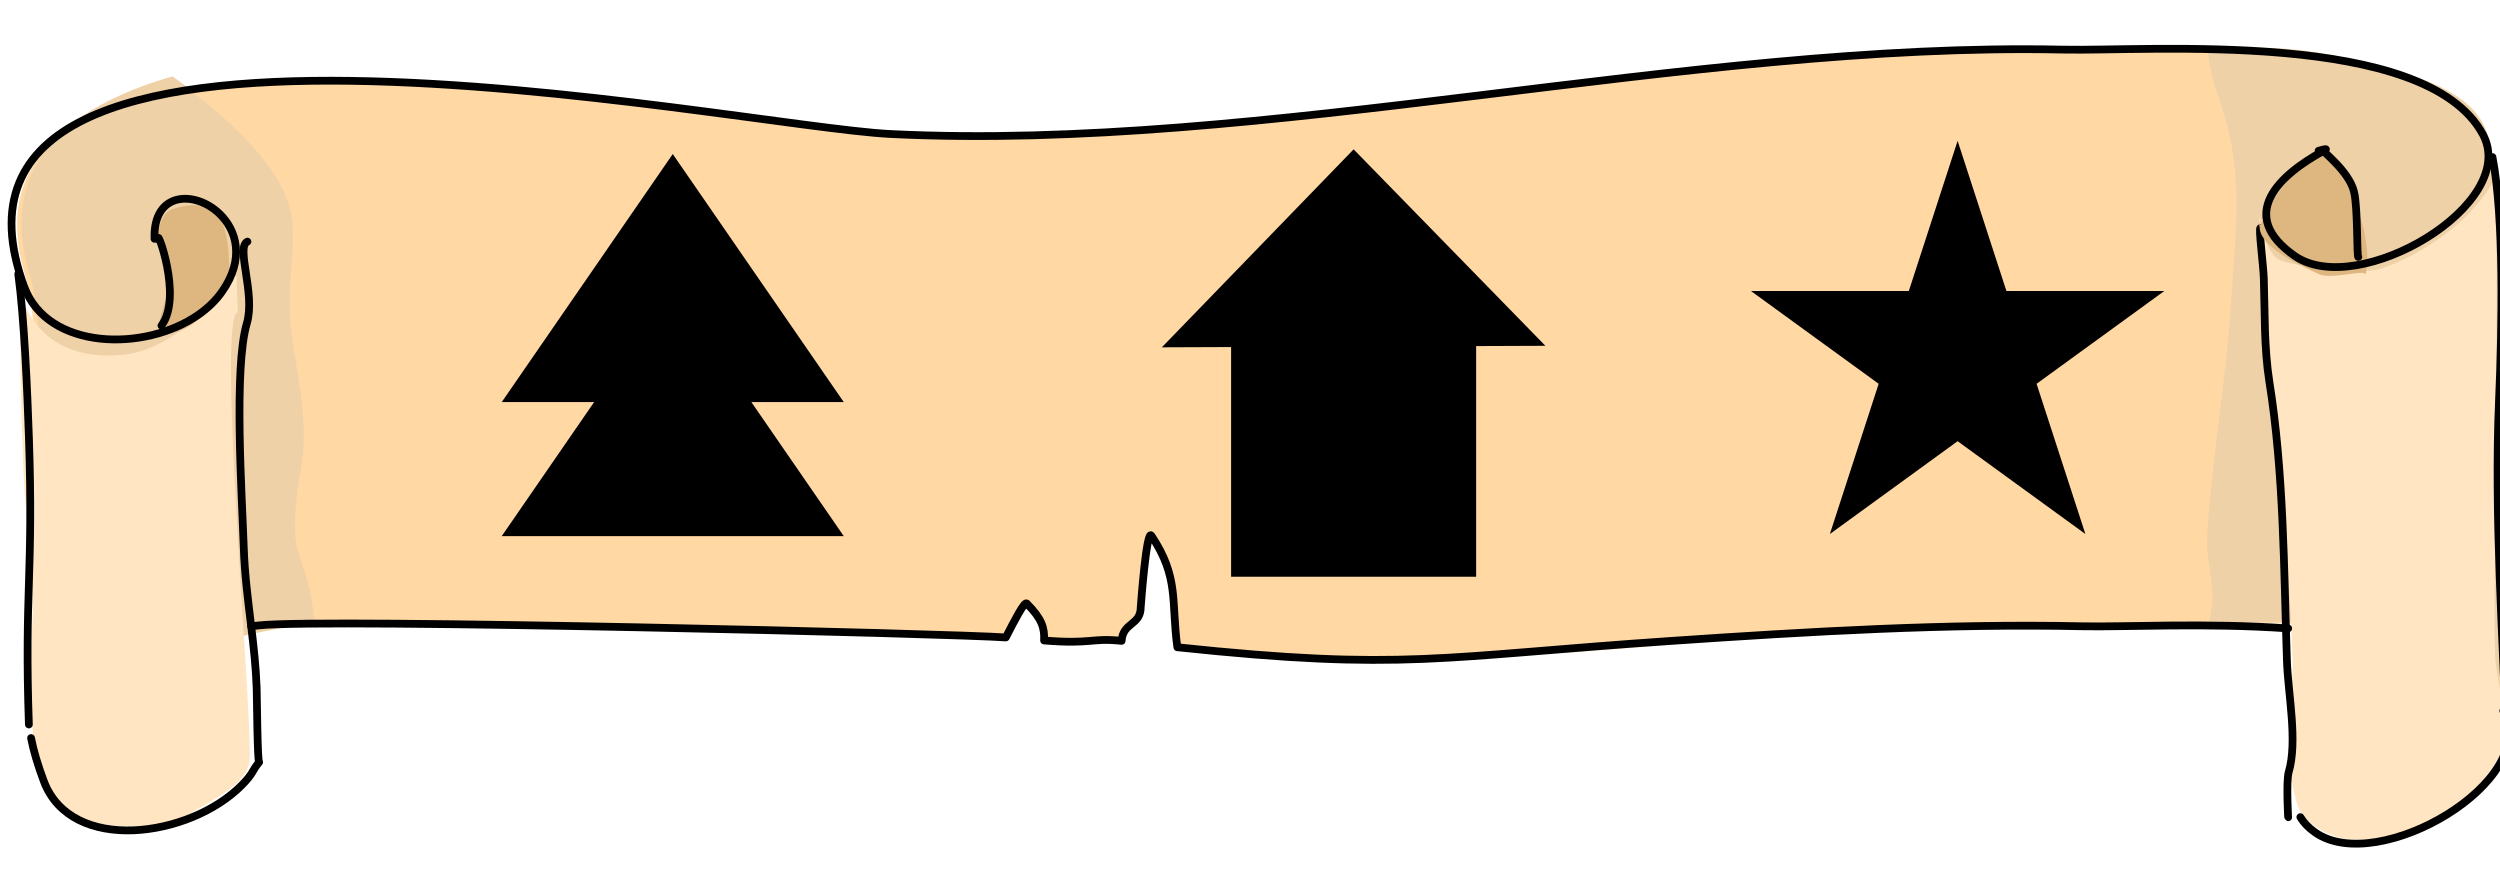 <?xml version="1.0" encoding="UTF-8" standalone="no"?>
<!-- Created with Inkscape (http://www.inkscape.org/) -->

<svg
   width="103.999mm"
   height="36.302mm"
   viewBox="0 0 103.999 36.302"
   version="1.1"
   id="svg3092"
   inkscape:version="1.1.1 (3bf5ae0d25, 2021-09-20)"
   sodipodi:docname="2022-MK-01_taskbody05.svg"
   xmlns:inkscape="http://www.inkscape.org/namespaces/inkscape"
   xmlns:sodipodi="http://sodipodi.sourceforge.net/DTD/sodipodi-0.dtd"
   xmlns="http://www.w3.org/2000/svg"
   xmlns:svg="http://www.w3.org/2000/svg">
  <sodipodi:namedview
     id="namedview3094"
     pagecolor="#ffffff"
     bordercolor="#666666"
     borderopacity="1.0"
     inkscape:pageshadow="2"
     inkscape:pageopacity="0.0"
     inkscape:pagecheckerboard="0"
     inkscape:document-units="mm"
     showgrid="false"
     inkscape:zoom="1.4954752"
     inkscape:cx="277.83811"
     inkscape:cy="99.29954"
     inkscape:window-width="1920"
     inkscape:window-height="1137"
     inkscape:window-x="-8"
     inkscape:window-y="-8"
     inkscape:window-maximized="1"
     inkscape:current-layer="layer1" />
  <defs
     id="defs3089" />
  <g
     inkscape:label="Ebene 1"
     inkscape:groupmode="layer"
     id="layer1"
     transform="translate(189.949,-32.761)">
    <g
       id="g518"
       style="clip-rule:evenodd;fill-rule:evenodd;stroke-linecap:round;stroke-linejoin:round;stroke-miterlimit:1.5"
       transform="matrix(0.265,0,0,0.265,-424.741,-215.434)">
      <g
         transform="translate(2.259,168.103)"
         id="g444">
        <path
           d="m 891.72,890.149 c -0.179,5.236 -0.681,-0.004 1.116,-3.688 2.724,-5.582 9.892,-16.932 30.494,-19.665 7.651,-1.015 23.292,-0.023 31.79,0 39.433,0.104 82.39,1.316 86.54,1.708 1.37,-2.662 2.91,-5.641 3.26,-5.29 2.43,2.427 2.83,3.871 2.73,5.873 7.54,0.756 7.55,-0.412 12.26,0 0.21,-3.004 3.09,-2.406 3.09,-5.347 0,-0.02 0.9,-12.374 1.66,-11.226 4.33,6.49 2.98,9.906 3.96,17.082 5.95,0.239 18.34,2.258 24.31,2.313 51.55,0.474 66.66,-6.21 117.83,-5.113 13.73,0.294 62.6,-5.266 65.96,13.269 1.67,9.218 0.04,-80.657 -3.08,-90.465 -1.81,-5.689 -9.14,-8.469 -16.84,-10.435 -16.6,-4.239 -39.75,-2.633 -49.13,-2.834 -58.56,-1.256 -123.2,14.705 -181.9,13.269 -26.704,-0.653 -154.615,-29.861 -137.817,22.947 2.034,6.394 3.526,47.065 3.805,71.934 0.029,2.589 0.005,4.424 -0.038,5.668 z"
           style="fill:#ffd8a3"
           id="path442" />
      </g>
      <g
         transform="matrix(-0.999,0.034,0.034,0.999,2454.97,316.898)"
         id="g448">
        <path
           d="m 1563.14,579.103 c 17.53,4.428 28.2,13.61 23.31,30.986 -1.93,6.865 -1.92,52.41 -1.23,76.514 0.23,-0.489 0.23,-2.73 0,0 -0.19,2.148 -1.81,-3.854 -3.09,-5.537 -7.05,-9.294 -21.4,-13.73 -38.39,-15.393 0.13,-1.676 0.27,-3.229 0.48,-4.569 0.74,-4.721 2.43,-6.37 2.08,-11.288 -0.65,-9.091 -2.29,-8.854 -1.78,-17.822 0.28,-5.066 1.38,-10.076 1.48,-15.149 0.1,-4.761 -1.14,-9.503 -0.89,-14.258 0.45,-8.459 10.07,-16.731 15.45,-21.387 1.03,-0.89 1.85,-1.567 2.58,-2.097 z"
           style="fill:#efd1a8"
           id="path446" />
      </g>
      <g
         transform="matrix(-0.999,0.034,0.034,0.999,2454.97,316.898)"
         id="g452">
        <path
           d="m 1243.64,585.529 c -0.43,3.746 -0.43,4.218 -1.87,8.941 -3.25,10.692 -1.68,19.187 -0.59,30.595 1.18,12.336 3.86,24.498 5.05,36.833 0.37,3.845 -0.98,7.782 -0.3,11.585 0.15,0.816 0.31,1.627 0.5,2.432 -18.64,0.018 -43.84,-1.397 -46.22,14.89 -1.36,9.269 -2.78,-80.609 0,-90.518 1.61,-5.747 8.84,-8.775 16.47,-11.002 12.26,-3.579 15.73,-3.539 26.96,-3.756 z"
           style="fill:#efd1a8"
           id="path450" />
      </g>
      <g
         transform="matrix(-0.707,0.024,0.024,0.707,2099.26,517.497)"
         id="g456">
        <path
           d="m 1234.53,599.354 c 1.11,0.19 -1.24,6.888 -3.23,8.879 -2.08,2.078 -19.23,4.154 -22.48,3.341 -6.75,-1.688 -15.68,-6.875 -20.66,-11.846 -2.17,-2.175 -4.04,-4.185 -5.46,-6.682 -0.68,-1.18 -1.82,-3.645 -1.82,-3.645 0,0 1.51,3.162 1.51,4.86 v 11.238 c 0,10.843 0.92,21.579 0.92,32.5 0,20.212 2.43,39.983 2.43,60.141 0,6.621 -3.78,16.491 0,22.618 7.24,11.762 22.62,18.352 34.19,16.946 1.59,-0.193 9.11,-2.49 10.76,-7.944 3.1,-10.257 0,-26.36 0,-31.62 0,-33.013 3.34,-66.105 3.34,-98.716 z"
           style="fill:#ffe5c1"
           id="path454" />
      </g>
      <g
         transform="matrix(-0.675,0.023,0.024,0.701,2041.61,523.896)"
         id="g460">
        <path
           d="m 1678.17,603.589 c 4.96,0.549 -0.17,88.24 0.78,100.011 0.47,5.808 9.88,9.168 14.2,11.766 3.57,2.138 11.14,2.666 15.7,2.32 20.68,-1.564 20.73,-16.332 20.37,-33.435 -0.08,-3.408 -0.34,-6.856 -0.92,-13.281 -0.85,-9.507 0.84,-21.218 0.92,-33.328 0.16,-27.672 -0.8,-40.145 -0.8,-40.145 0,0 -2.54,16.017 -23.3,14.719 -14.28,-0.893 -26.82,-17.111 -26.95,-17.111"
           style="fill:#ffe5c1"
           id="path458" />
      </g>
      <g
         transform="matrix(-0.707,0.024,0.024,0.707,2099.26,517.497)"
         id="g464">
        <path
           d="m 1234.58,601.49 c 0.44,-0.042 -0.37,8.212 -0.37,11.19 0,7.615 0.49,15.368 -0.45,22.929 -2.55,20.365 -1.8,41.535 -1.8,62.043 0,7.441 -1.82,17.913 0.45,24.728 0.67,2.019 0.45,11.096 0.45,9.891"
           style="fill:none;stroke:#000000;stroke-width:1.72px"
           id="path462" />
      </g>
      <g
         transform="matrix(-0.707,0.024,0.024,0.707,2099.26,517.497)"
         id="g468">
        <path
           d="m 1234.77,601.117 c 1.04,-1.067 -7.12,-11.21 -10.16,-13.235 -1.19,-0.797 -3.87,-3.418 -5.46,-1.823 -3.16,3.16 -6.73,12.103 -7.6,17.314 -0.32,1.971 -0.71,5.219 -0.3,7.29 0.12,0.603 0.3,1.822 0.3,1.822 0,0 0.59,-0.304 0.91,-0.304 2.47,0 7.37,1.025 9.42,0 3.55,-1.773 17.13,-8.086 11.54,-13.668"
           style="fill:#deb780"
           id="path466" />
      </g>
      <g
         transform="matrix(-0.707,0.024,0.024,0.707,2139.13,516.495)"
         id="g472">
        <path
           d="m 1757.3,607.814 c 1.6,-1.169 -2.2,-7.231 -2.42,-12.289 -0.21,-4.529 2.65,-8.683 2.42,-9.384 -1.38,-4.108 -1.59,-4.944 -5.95,-5.63 -11.65,-1.835 -8.99,12.124 -9.86,15.014 -1.06,3.553 10.88,15.862 15.81,12.289 z"
           style="fill:#deb780"
           id="path470" />
      </g>
      <g
         transform="matrix(-0.707,0.024,0.024,0.707,2099.26,517.497)"
         id="g476">
        <path
           d="m 1182.58,587.505 c -2.13,13.622 -0.89,37.504 0.38,53.949 1.96,25.597 0.9,52.118 0.9,77.779"
           style="fill:none;stroke:#000000;stroke-width:1.72px"
           id="path474" />
      </g>
      <g
         transform="matrix(-0.707,0.024,0.024,0.707,2099.26,517.497)"
         id="g480">
        <path
           d="m 1219.86,584.839 c 0.79,-0.064 -5.35,4.512 -6.33,9.408 -0.73,3.628 -0.08,14.754 -0.45,14.387"
           style="fill:none;stroke:#000000;stroke-width:1.72px"
           id="path478" />
      </g>
      <g
         transform="matrix(-0.707,0.024,0.024,0.707,2139.25,515.63)"
         id="g484">
        <path
           d="m 1788.78,595.525 c -1.01,10.081 -1.13,26.379 -1.13,36.487 0,30.021 2.17,34.02 2.17,63.506"
           style="fill:none;stroke:#000000;stroke-width:1.72px"
           id="path482" />
      </g>
      <g
         transform="matrix(-0.707,0.024,0.024,0.707,2098.1,515.959)"
         id="g488">
        <path
           d="m 1699.26,590.463 c 0.56,-3.159 -5.07,12.793 0,19.091"
           style="fill:none;stroke:#000000;stroke-width:1.72px"
           id="path486" />
      </g>
      <g
         transform="matrix(-0.707,0.024,0.024,0.707,2099.26,517.497)"
         id="g492">
        <path
           d="m 1221.1,584.793 c -1.41,-0.351 -2.17,-0.472 -1.22,0 10.38,5.192 19.88,13.713 7.31,23.142 -13.66,10.242 -50.53,-9.792 -42.63,-25.578 11.91,-23.82 73.18,-20.847 92.56,-21.924 82.69,-4.594 177.85,16.787 260.58,9.893 34.74,-2.896 218.57,-48.514 193.24,27.448 -4.69,14.097 -26.19,15.399 -38.47,7.374 -2.11,-1.377 -3.94,-3.029 -5.37,-4.938 -5.29,-7.047 -3.69,-13.446 0,-17.242 5.21,-5.371 14.61,-5.53 14.61,5.062"
           style="fill:none;stroke:#000000;stroke-width:1.72px"
           id="path490" />
      </g>
      <g
         transform="matrix(0.529,0,0,0.524,578.462,448.445)"
         id="g496">
        <path
           d="m 757.681,1052.02 h -27.418 l 50.746,-74.308 50.745,74.308 h -27.418 l 27.418,40.15 H 730.263 Z"
           id="path494" />
      </g>
      <g
         transform="matrix(0.508,0,0,0.508,359.038,528.221)"
         id="g500">
        <path
           d="m 1417.77,911.109 v 70.986 h 75.72 v -71.287 l 21.4,-0.085 -59.26,-60.709 -59.26,61.18 z"
           id="path498" />
      </g>
      <g
         transform="translate(241.417,-38.986)"
         id="g504">
        <path
           d="m 951.897,997.676 7.66,23.574 h 24.789 l -20.055,14.57 7.66,23.58 -20.054,-14.57 -20.055,14.57 7.66,-23.58 -20.054,-14.57 h 24.789 z"
           id="path502" />
      </g>
      <g
         transform="translate(2.259,168.103)"
         id="g508">
        <path
           d="m 1146.16,869.087 c 21.66,-1.468 43.26,-2.749 64.6,-2.291 6.43,0.138 19.35,-0.575 32.19,0.334 m -96.79,1.957 c -36.3,2.46 -41.96,4.769 -77.59,1 -0.99,-7.281 0.31,-10.936 -4.08,-17.521 -0.77,-1.147 -1.67,11.206 -1.67,11.226 0,2.883 -2.8,2.348 -3,5.295 -4.73,-0.517 -4.65,0.556 -12.17,-0.063 0.09,-1.969 -0.33,-3.409 -2.73,-5.81 -0.35,-0.353 -1.91,2.661 -3.28,5.334 -7.56,-0.571 -106.797,-3.035 -117.205,-1.895 -0.422,0.046 -0.841,0.094 -1.256,0.143 v 0 c 0.388,3.22 0.749,6.431 0.859,9.665 0.045,1.332 0.127,11.949 0.397,11.66 -1.254,1.499 -0.782,1.646 -2.759,3.641 -8.112,8.184 -26.736,10.865 -31.055,-0.666 -0.954,-2.545 -1.614,-4.784 -1.996,-6.758"
           style="fill:none;stroke:#000000;stroke-width:1.22px"
           id="path506" />
      </g>
      <g
         transform="translate(2.259,168.103)"
         id="g512">
        <path
           d="m 1276.72,880.065 c 5.96,10.969 -19.62,26.02 -29.52,19.108 -1.08,-0.756 -1.84,-1.569 -2.34,-2.416"
           style="fill:none;stroke:#000000;stroke-width:1.22px"
           id="path510" />
      </g>
      <g
         transform="translate(2.259,168.103)"
         id="g516">
        <path
           d="m 923.179,866.796 c -0.487,-4.037 -1.019,-8.089 -1.16,-12.221 -0.288,-8.471 -1.601,-28.304 0.483,-35.347 1.381,-4.664 -1.783,-11.964 0.086,-12.815"
           style="fill:none;stroke:#000000;stroke-width:1.22px"
           id="path514" />
      </g>
    </g>
  </g>
</svg>
